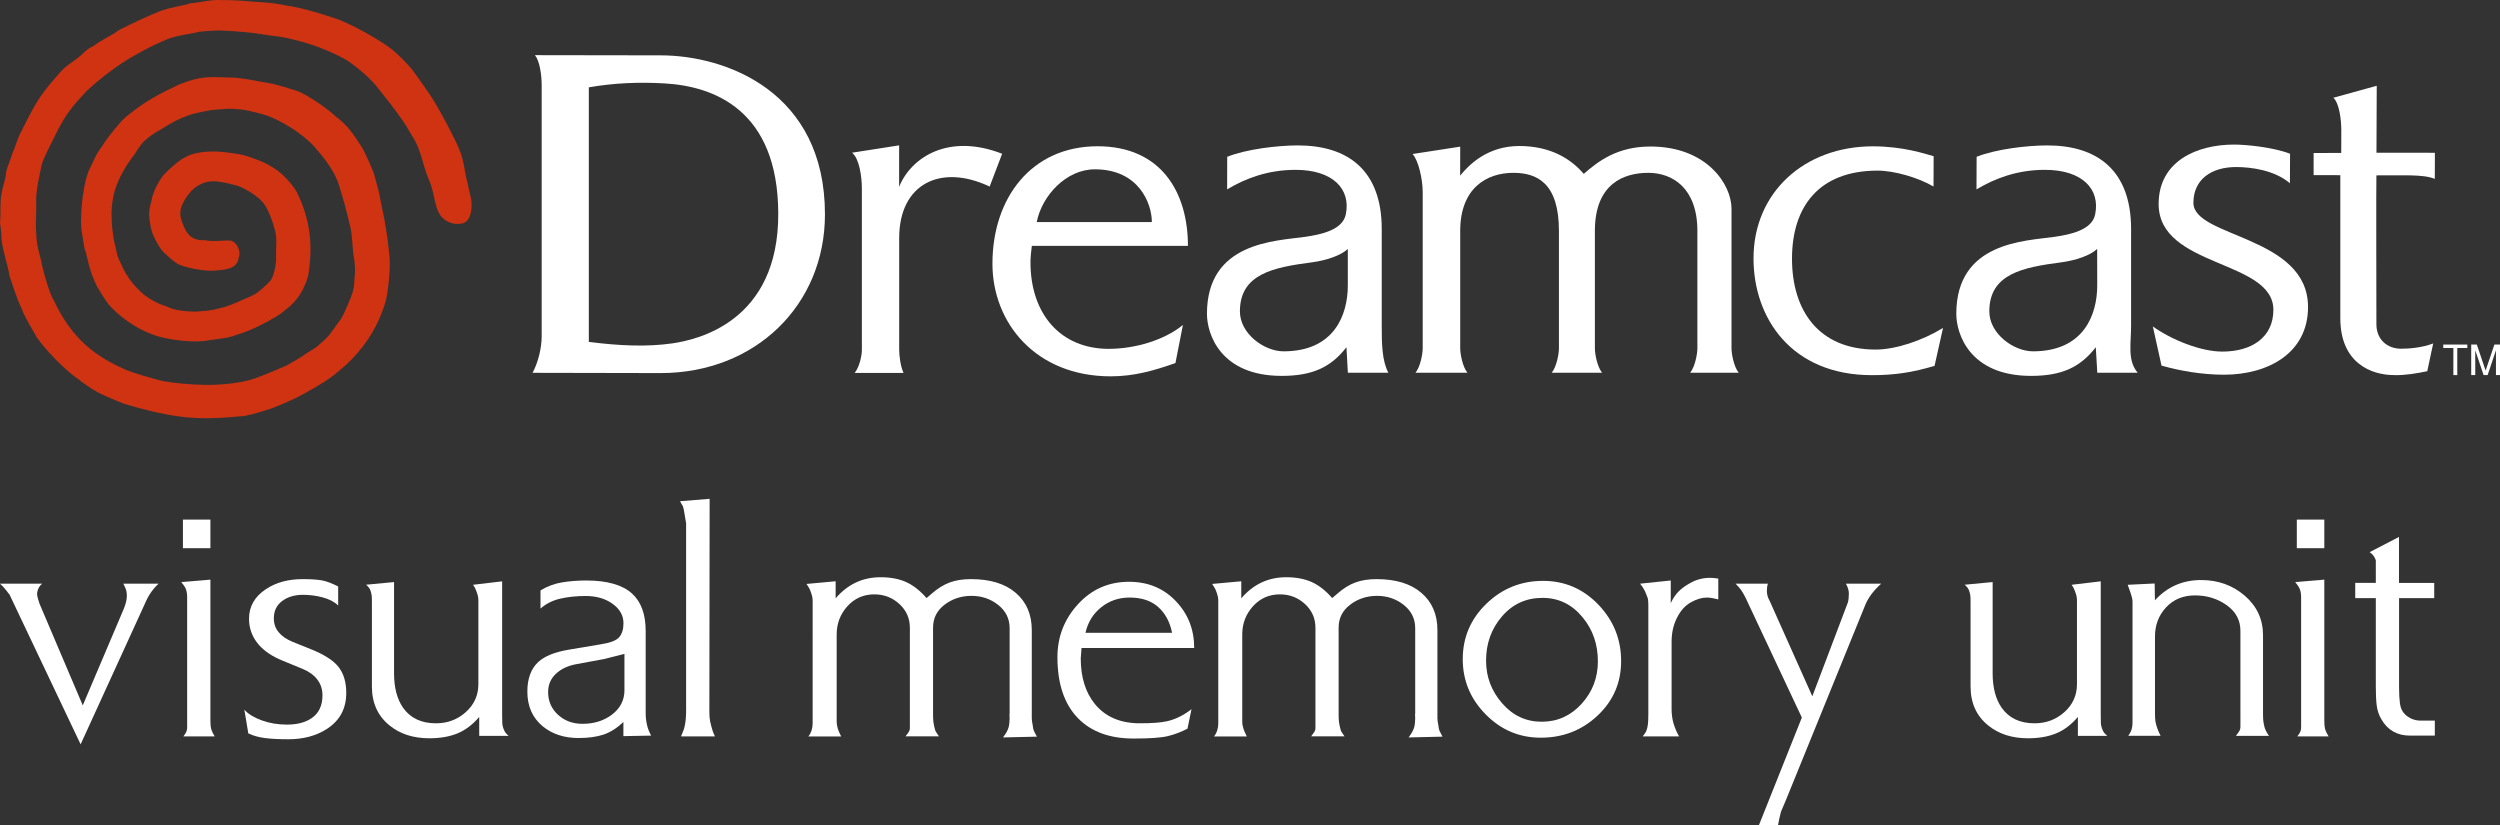 <?xml version="1.0" encoding="utf-8"?>
<!-- Generator: Adobe Illustrator 26.0.3, SVG Export Plug-In . SVG Version: 6.00 Build 0)  -->
<svg version="1.1" id="Layer_1" xmlns="http://www.w3.org/2000/svg" xmlns:xlink="http://www.w3.org/1999/xlink" x="0px" y="0px"
	 viewBox="0 0 3839 1267.4" style="enable-background:new 0 0 3839 1267.4;" xml:space="preserve">
<rect x="0" y="0" width="3839" height="1267.4" fill="#333333" stroke="none"/>
<style type="text/css">
	.st0{fill:#F05100;}
	.st1{fill:#CF3312;}
	.st2{fill:#39689C;}
	.st3{fill:#FFFFFF;}
</style>
<g>
	<g>
		<g>
			<path class="st3" d="M243.5,896.3c-5.5,5-10.2,10.8-14.3,17.4c-1.9,3.3-3.6,6.4-4.9,9.3c-1.4,2.9-2.5,5.3-3.3,7.3L123.8,1143
				L17.6,919.3c-1.4-3-2.3-5.1-2.9-6.2c-1.9-2.2-3.3-4-4.1-5.3c-3.6-4.6-7.1-8.5-10.7-11.5h64.8c-4.4,3.6-7,8.5-7.8,14.8
				c0,2.7,0.5,5.6,1.5,8.6c1,3,1.8,5.5,2.3,7.4l66.4,156.1L190,935.1c3.2-7.8,4.8-14.5,4.8-20c0-2.2-0.2-4.5-0.6-6.9
				c-0.4-2.4-2-6.3-4.7-11.9L243.5,896.3L243.5,896.3L243.5,896.3z"/>
			<path class="st3" d="M329.6,1130.8h-48c0.8-1.1,1.8-2.5,2.9-4.1c1.1-1.6,1.9-3.6,2.5-5.7c0.3-1.1,0.4-3.1,0.4-5.9s0-5.3,0-7.2
				V921.7c0-2.2,0-3.7,0-4.5c0-5.2-0.7-9.4-2-12.7c-1.4-3.3-3.7-6.8-7-10.7l44.7-3.7V1107c0,5.5,0.4,9.6,1.2,12.5
				C325.1,1122.4,326.9,1126.2,329.6,1130.8z M323.1,841.8h-42.2v-43.9h42.2V841.8z"/>
			<path class="st3" d="M531.7,1064.1c0,24.3-10.1,42.8-30.3,55.6c-16.4,10.4-35.9,15.5-58.6,15.5c-14.2,0-26.1-0.6-35.7-1.8
				c-9.6-1.2-18.2-3.6-25.8-7.2l-6.1-36.5c5.7,6.6,14.5,12,26.4,16.4c11.9,4.4,24.9,6.6,39.1,6.6c15.6,0,28.1-3.3,37.7-9.8
				c11.2-7.6,16.8-19.4,16.8-35.2c0-9.5-2.8-17.8-8.4-24.8c-5.6-7-13.3-12.3-23.2-16.2l-29.9-12.3c-15.6-6.3-27.7-14.5-36.5-24.5
				c-9.8-11.5-14.8-24.7-14.8-39.7c0-18.8,8.6-34,25.8-45.4c15.6-10.4,34.4-15.5,56.6-15.5c12.8,0,22.8,0.7,29.9,2
				c7.1,1.4,15.3,4.5,24.6,9.3v29.2c-5.7-5.6-13.6-9.7-23.6-12.4c-10-2.7-20.2-4-30.5-4c-12.8,0-23.5,3.2-32,9.6
				c-8.5,6.4-12.7,15.2-12.7,26.4c0,8.5,2.5,15.6,7.4,21.5c4.9,5.9,11.9,10.7,20.9,14.5l29.5,11.9c20.2,8.2,34.2,17.3,41.8,27.2
				C527.9,1034.6,531.7,1047.8,531.7,1064.1z"/>
			<path class="st3" d="M781,1130h-45.1v-29.1c-10.1,11.9-21.3,20.3-33.4,25.3c-12.2,5-26.6,7.5-43.2,7.5c-24.6,0-45-6.6-61.1-19.7
				c-18-14.5-27.1-34.4-27.1-59.9v-130c0-4.4-0.1-7.7-0.4-10c-0.3-2.3-1-4.9-2-7.8c-1.1-2.9-3.3-5.7-6.6-8.4l43-4.1v140.2
				c0,21.9,4.6,39.5,13.9,52.9c11.2,15.8,28,23.8,50.4,23.8c17.8,0,33.1-5.7,45.9-17.2c12.8-11.5,19.3-25.8,19.3-43V922.1
				c0-2.2-0.2-4.3-0.6-6.3s-1.3-4.9-2.7-8.6c-1.4-3.7-3-6.8-4.9-9.2l44.7-5.3v205.8c0,4.1,0.1,7.9,0.2,11.5c0.1,3.6,1,7.2,2.7,11.1
				c0.8,1.9,1.8,3.6,2.9,4.9C778.3,1127.3,779.6,1128.6,781,1130z"/>
			<path class="st3" d="M999.9,1129.6l-42.6,0.8v-21.7c-9.8,9.3-19.9,15.7-30.4,19.3c-10.5,3.5-23.3,5.3-38.5,5.3
				c-22,0-40.4-6-55-18c-15.8-13.1-23.6-30.9-23.6-53.3c0-19.9,5.6-35.1,16.8-45.5c9.8-9,25.5-15.3,47.1-18.9l48.8-8.2
				c14.5-2.2,23.9-5.8,28.3-10.9c4.4-5.1,6.6-12.2,6.6-21.5c0-11.7-5.5-21.7-16.6-29.7c-11.1-8.1-24.9-12.1-41.6-12.1
				c-14.2,0-27.2,1.4-38.9,4.1c-11.8,2.7-21.9,7.8-30.3,15.2v-27.9c10.4-6.3,21.4-10.4,33-12.3c11.6-1.9,24-2.9,37.1-2.9
				c32.2,0,55.8,6.7,70.5,20.1c13.9,12.6,20.9,31.7,20.9,57.4v126.3c0,6.3,0.7,12.2,2,17.8C994.7,1118.6,996.9,1124.1,999.9,1129.6z
				 M958.9,1059.9v-55.8l-30.7,7.8l-44.3,8.2c-12.6,2.5-22.8,7.4-30.5,14.8c-7.8,7.4-11.7,16.7-11.7,27.9c0,13.9,5.1,25.6,15.2,34.8
				c10.1,9.3,22.7,13.9,37.7,13.9c17.2,0,32-4.5,44.3-13.5C952.2,1088.2,958.9,1075.5,958.9,1059.9z"/>
			<path class="st3" d="M1097.9,1130.8h-52.1c2.1-4.9,3.4-8.3,4.1-10.2c0.7-1.9,1.3-4.4,1.9-7.6c0.7-3.1,1.1-6.7,1.4-10.7
				c0.3-4,0.4-8,0.4-12.1V818c0-4.7,0-9.4,0-14.3c-1.1-6.3-2-11.7-2.7-16.2s-1.4-7.8-2.2-10c-1.9-3.3-3.4-5.9-4.5-7.8l45.5-3.7
				l-0.4,323.1c0,5.7,0.1,10.2,0.4,13.3c0.3,3.1,1.1,7.3,2.5,12.5c0.5,2.2,1.3,4.7,2.2,7.6
				C1095.4,1125.3,1096.5,1128.1,1097.9,1130.8z"/>
			<path class="st3" d="M1592.3,1131.2l-52.1,1.2c2.5-3.3,4.3-6,5.5-8.2c1.2-2.2,2.2-4.4,2.9-6.6c0.7-2.2,1.2-4.8,1.4-7.8
				c0.3-3,0.4-5.2,0.4-6.6c-0.3-3.6-0.3-6.4,0-8.6v-130c0-14.5-5.9-26.4-17.6-35.7c-11.7-9.3-25.4-13.9-41-13.9
				c-15.6,0-29.3,4.5-41.2,13.5c-11.9,9-17.8,20.8-17.8,35.3v132.4c0,4.7,0.1,8.3,0.4,11.1c0.3,2.7,0.8,5.8,1.6,9.2
				c0.8,3.4,1.5,5.7,2.1,6.8c0.6,0.8,2.2,3.3,4.9,7.4h-51.2c1.4-1.9,2.8-3.9,4.3-5.9c1.5-2.1,2.3-4.3,2.3-6.8v-22.6V964
				c0-14.5-5.4-26.6-16.1-36.5c-10.7-9.8-23.5-14.8-38.5-14.8c-16.5,0-30.3,6.1-41.3,18.2c-11,12.2-16.5,26.6-16.5,43.3v126.7
				c0,2.5,0,5.1,0,8s0.7,6.5,2,10.9c0.6,1.9,2.2,5.6,4.9,11.1h-50.4c2.2-2.7,3.8-5.8,4.9-9.2c1.1-3.4,1.7-7,1.7-10.9V922.1
				c0-1.9-0.3-4.1-0.8-6.6c-0.3-0.8-0.9-2.8-1.8-5.9c-1-3.1-2.2-5.8-3.7-8c-1.5-2.2-2.5-3.8-3.1-4.9l44.7-4.1v26.2
				c18.5-21.6,41.5-32.4,69-32.4c15.2,0,28.3,2.5,39.2,7.4c10.9,4.9,21.4,13.1,31.4,24.6l8.2-7c9-7.9,18.2-13.6,27.5-17
				c9.3-3.4,20.1-5.1,32.4-5.1c29.5,0,52.5,7,68.9,21.1c16.4,14.1,24.6,33.1,24.6,57.2v128.7c0,2.2,0,4.4,0,6.8s0.5,6.2,1.6,11.7
				c0.3,3,0.8,5.5,1.6,7.4S1590.1,1127.1,1592.3,1131.2z"/>
			<path class="st3" d="M1833.8,995.1h-173l-1.2,16c0,29,7.3,52.3,21.8,70.1c16.2,19.7,39.2,29.5,69,29.5c18.9,0,33-1.1,42.3-3.3
				c12.9-3,25.2-9.2,37-18.4l-6.2,29.9c-9.8,5.2-19.9,9-30.3,11.5c-10.4,2.5-27.9,3.7-52.5,3.7c-36.6,0-65-10.4-85.3-31.2
				c-21.1-21.6-31.6-52.9-31.6-93.9c0-31.1,10.5-58.2,31.6-81.2c21-23,47.1-34.4,78.3-34.4c29,0,52.9,9.8,71.7,29.5
				C1824.4,942.6,1833.8,966.7,1833.8,995.1z M1799.8,971.7c-3.3-16.7-10.4-29.9-21.3-39.6c-10.9-9.7-25.6-14.5-43.9-14.5
				c-16.7,0-31.2,5-43.7,15c-12.4,10-20.4,23-24,39.1L1799.8,971.7L1799.8,971.7z"/>
			<path class="st3" d="M2215.1,1131.2l-52.1,1.2c2.5-3.3,4.3-6,5.5-8.2c1.2-2.2,2.2-4.4,2.9-6.6c0.7-2.2,1.2-4.8,1.4-7.8
				c0.3-3,0.4-5.2,0.4-6.6c-0.3-3.6-0.3-6.4,0-8.6v-130c0-14.5-5.9-26.4-17.6-35.7c-11.8-9.3-25.4-13.9-41-13.9s-29.3,4.5-41.2,13.5
				c-11.9,9-17.8,20.8-17.8,35.3v132.4c0,4.7,0.1,8.3,0.4,11.1c0.3,2.7,0.8,5.8,1.6,9.2c0.8,3.4,1.5,5.7,2.1,6.8
				c0.6,0.8,2.2,3.3,4.9,7.4h-51.2c1.4-1.9,2.8-3.9,4.3-5.9c1.5-2.1,2.3-4.3,2.3-6.8v-22.6V964c0-14.5-5.4-26.6-16.1-36.5
				c-10.7-9.8-23.5-14.8-38.5-14.8c-16.5,0-30.3,6.1-41.3,18.2c-11,12.2-16.5,26.6-16.5,43.3v126.7c0,2.5,0,5.1,0,8
				s0.7,6.5,2.1,10.9c0.6,1.9,2.2,5.6,4.9,11.1h-50.4c2.2-2.7,3.8-5.8,4.9-9.2c1.1-3.4,1.7-7,1.7-10.9V922.1c0-1.9-0.3-4.1-0.8-6.6
				c-0.3-0.8-0.9-2.8-1.8-5.9c-1-3.1-2.2-5.8-3.7-8c-1.5-2.2-2.5-3.8-3.1-4.9l44.7-4.1v26.2c18.5-21.6,41.5-32.4,69-32.4
				c15.2,0,28.3,2.5,39.2,7.4s21.4,13.1,31.4,24.6l8.2-7c9-7.9,18.2-13.6,27.5-17c9.3-3.4,20.1-5.1,32.4-5.1
				c29.5,0,52.5,7,68.9,21.1c16.4,14.1,24.6,33.1,24.6,57.2v128.7c0,2.2,0,4.4,0,6.8s0.5,6.2,1.6,11.7c0.3,3,0.8,5.5,1.6,7.4
				C2211.4,1124.1,2212.9,1127.1,2215.1,1131.2z"/>
			<path class="st3" d="M2489.4,1015.2c0,33.1-12,60.9-36.1,83.6c-24.1,22.7-53.2,34-87.3,34c-32.8,0-61-11.9-84.5-35.7
				c-23.5-23.8-35.3-52.1-35.3-84.9c0-33.3,12.1-61.7,36.3-85.1c24.2-23.4,53.2-35.1,87.1-35.1c33.1,0,61.3,12.1,84.7,36.3
				C2477.7,952.7,2489.4,981.6,2489.4,1015.2z M2453.7,1015.6c0-26.2-7.8-48.8-23.4-67.6c-16.4-20-37-29.9-61.6-29.9
				c-25.2,0-46,9.5-62.3,28.5c-16.3,19-24.4,41.6-24.4,67.8c0,24.9,8.2,46.7,24.7,65.6c16.4,18.9,36.7,28.3,60.8,28.3
				c24.1,0,44.5-9.2,61.2-27.5C2445.3,1062.5,2453.7,1040.8,2453.7,1015.6z"/>
			<path class="st3" d="M2638.6,920.5c-7.1-1.9-13-2.9-17.6-2.9c-7.6,0-15.9,2.5-24.6,7.4c-8.8,4.9-15.9,12.9-21.3,23.8
				c-5.5,10.9-8.2,23.1-8.2,36.6v103.5c0,7.9,1,15.4,3.1,22.4s4.9,13.5,8.4,19.5h-55.8c2.5-3.5,3.8-5.5,4.1-5.7
				c1.1-1.6,2.1-4.2,2.9-7.6c0.8-3.4,1.3-7.3,1.4-11.5c0.1-4.2,0.2-7.7,0.2-10.5V929.6c0-4.6-0.3-8.2-0.8-10.7
				c-0.3-0.5-1.1-2.7-2.5-6.6c-2.2-5.8-5.3-11.1-9.4-16l47.1-4.9v34.8c3.3-7.1,7.2-13,11.7-17.6s10.4-9,17.8-13.1
				c9.6-5.5,19.8-8.2,30.8-8.2c3.8,0,8.1,0.4,12.7,1.2L2638.6,920.5L2638.6,920.5L2638.6,920.5z"/>
			<path class="st3" d="M2888.7,896.3c-5.7,5.2-10.7,10.5-14.8,16c-4.1,5.5-7.4,11.2-9.8,17.2L2742.7,1228c-2.7,6-5.3,12.2-7.8,18.4
				c-0.6,1.9-1.4,5.3-2.5,10.2c-1.1,4.9-1.8,8.5-2.1,10.7l-29.4,0.1l66-165.5l-82.9-176.5c-0.3-0.8-1.3-3-3.1-6.7
				c-1.8-3.6-3.5-6.7-5.1-9.3s-3.4-5.1-5.3-7.3c-1.9-2.2-3.7-4.2-5.3-5.8h49.6c-1.1,3.3-1.6,6.9-1.6,10.8s0.7,7.6,2.1,11.2
				c2.5,5,4.3,8.8,5.4,11.6l62.3,139.3l54.5-143.8c1.1-3.5,1.6-8.3,1.6-14.3c0-4.4-1.5-9.3-4.5-14.8H2888.7z"/>
			<path class="st3" d="M3235.9,1130h-45.1v-29.1c-10.1,11.9-21.2,20.3-33.4,25.3c-12.2,5-26.6,7.5-43.2,7.5
				c-24.6,0-45-6.6-61.1-19.7c-18-14.5-27.1-34.4-27.1-59.9v-130c0-4.4-0.1-7.7-0.4-10s-1-4.9-2.1-7.8c-1.1-2.9-3.3-5.7-6.6-8.4
				l43-4.1v140.2c0,21.9,4.6,39.5,13.9,52.9c11.2,15.8,28,23.8,50.4,23.8c17.8,0,33.1-5.7,45.9-17.2c12.8-11.5,19.3-25.8,19.3-43
				V922.1c0-2.2-0.2-4.3-0.6-6.3c-0.4-2-1.3-4.9-2.7-8.6c-1.4-3.7-3-6.8-4.9-9.2l44.7-5.3v205.8c0,4.1,0.1,7.9,0.2,11.5
				c0.1,3.6,1,7.2,2.7,11.1c0.8,1.9,1.8,3.6,2.9,4.9C3233.2,1127.3,3234.5,1128.6,3235.9,1130z"/>
			<path class="st3" d="M3484.3,1130h-50.8c1.6-2.2,3.2-4.4,4.7-6.6c1.5-2.2,2.2-4.7,2.2-7.4c0-1.6,0-3.1,0-4.5c0-1.9,0-3.3,0-4.1
				c0-1.9,0-3.9,0-5.9s0-4.2,0-6.3V968.9c0-16.4-7-29.6-21.1-39.6c-14.1-10-30.3-15-48.6-15c-18.3,0-33.1,6.2-44.5,18.4
				c-11.4,12.3-17,27.2-17,44.7v116.8c0,6,0.2,10.4,0.6,13.1c0.4,2.7,1.4,6.6,3.1,11.5c0.5,1.9,2.2,5.6,4.9,11.1h-49.6
				c2.5-3.5,4.2-6.8,5.1-9.8c0.9-3,1.4-6.3,1.4-9.8V925c0-1.9-0.1-3.7-0.4-5.3c-0.3-1.6-1.1-4.7-2.5-9l-4.5-12.7l41.4-2l0.4,25.8
				c19-20.8,42.7-31.1,71-31.1c26.1,0,48.5,8.1,67.1,24.2c18.6,16.1,27.9,36.3,27.9,60.7V1096c0,4.4,0.1,7.9,0.4,10.7
				c0.3,2.7,0.9,6.1,1.9,10C3478.5,1120.6,3480.8,1125.1,3484.3,1130z"/>
			<path class="st3" d="M3575.8,1130.8h-48c0.8-1.1,1.8-2.5,2.9-4.1c1.1-1.6,1.9-3.6,2.5-5.7c0.3-1.1,0.4-3.1,0.4-5.9s0-5.3,0-7.2
				V921.7c0-2.2,0-3.7,0-4.5c0-5.2-0.7-9.4-2.1-12.7c-1.4-3.3-3.7-6.8-7-10.7l44.7-3.7V1107c0,5.5,0.4,9.6,1.2,12.5
				S3573,1126.2,3575.8,1130.8z M3569.2,841.8H3527v-43.9h42.2V841.8z"/>
			<path class="st3" d="M3738.9,1129.6h-38.1c-19.7,0-34.3-8.3-43.9-25c-3.8-6.3-6.2-13.3-7.2-21.1c-1-7.8-1.4-17.6-1.4-29.3V918.5
				h-31.6v-23.4h31.6V868c0-2.5,0-5.1,0-7.8c-1.1-2.2-1.8-3.7-2.1-4.5c-1.9-3.3-4.4-5.9-7.4-7.8l45.1-23.4v70.6h54.1v23.4H3684
				v136.9c0,10.1,0.5,18.5,1.4,25.2c1,6.7,3.4,12,7.2,15.8c6.8,6.8,15.2,10.2,25,10.2h21.3L3738.9,1129.6L3738.9,1129.6
				L3738.9,1129.6z"/>
		</g>
		<g>
			<g>
				<polygon class="st3" points="3767.4,534.4 3751.9,534.4 3751.9,529.1 3788.8,529.1 3788.8,534.4 3773.4,534.4 3773.4,576 
					3767.4,576 				"/>
				<polygon class="st3" points="3813.8,576 3801,537.9 3801,576 3794.8,576 3794.8,529.1 3803.4,529.1 3816.9,569 3830.4,529.1 
					3839,529.1 3839,576 3832.8,576 3832.8,537.9 3820,576 				"/>
				<path class="st3" d="M831.8,131c0-16.3-3.1-37.4-10.3-46.3c47.2,0,149.2,0.3,192.9,0.3c100.6,0,252.4,55.9,252.4,244.1
					c0,139.7-107.2,243.8-252.4,243.8c-31.9,0-153.4-0.4-196.6-0.4c8.8-16.3,14-38.5,14-56L831.8,131L831.8,131z M904.2,525
					c46.5,6,89.3,7.9,128.1,2.3c37.5-5.4,163.6-32.5,162.8-199.9c-0.7-158.6-98.8-194.9-174.2-199.3c-39.4-2.3-77.5-0.8-116.7,6
					L904.2,525L904.2,525z"/>
				<path class="st3" d="M1308.4,234.5l72.3-11.3c0,14.8,0,58.2,0,63.7c18.6-45.8,76.3-82.7,158.2-50.8l-19.2,50.4
					c-75.1-35.6-138.9-4.4-138.9,79v171.9c0,8.2,1.8,24.7,6.7,35.3h-75.1c7.6-9.3,11.1-27.1,11.1-35.3v-248
					C1323.4,271.4,1319.7,243.5,1308.4,234.5L1308.4,234.5z"/>
				<path class="st3" d="M3593.8,269c0,4.7,0,204.7,0,219.6c0,69,47.5,87.4,82.8,87.4c14.9,0.7,36-2.8,50.7-6l9.1-42.6
					c-17.2,6.6-37.1,8.1-49.1,8.1c-22.1,0-38.1-14.7-38.1-37.6c0-20.6-0.5-222.1,0-228.6h-0.2c2.9,0,48.7-0.2,53.4,0
					c15,0.5,26.6,1.4,36.5,5.4l0.1-40.1c0,0-87.9-0.1-89.7-0.1l0.4-102.8l-66.6,18.4c9.2,8.6,12.2,33.7,12.2,50.3
					c0,0-0.1,30.7-0.1,34.4c-3,0-36.8,0.2-42.4,0.2v33.9C3558.5,269,3593.8,269,3593.8,269L3593.8,269z"/>
				<path class="st3" d="M3305.9,501.3c28.6,20.5,73.6,38.6,106.6,38.6c45.7,0,78.5-22.2,78.5-64.1c0-77.3-176.2-64.5-176.2-162.5
					c0-66.3,59.3-91.3,115.8-91.3c18.2,0,59.6,3.9,86,14.1l-0.2,45.3c-23.4-20-59.2-24.9-82.7-24.9c-37.4,0-65.5,18.6-65.5,55
					c0,53.4,176,50.3,176,159.9c0,70.9-61.4,104-129.1,104c-32.9,0-67.3-5.8-95.9-14L3305.9,501.3L3305.9,501.3z"/>
				<path class="st3" d="M2242.2,269.7c0-4,0.1-39.9,0.1-44.5l-73.2,11.3c8.8,9.2,15.6,38.1,15.6,58.7V535c0,8.2-3.5,28.1-11.1,37.4
					h79.8c-7.6-9.3-11.1-29.2-11.1-37.4V354.6c0-66,40.9-89.2,81.5-89.2c36.8,0,70.1,15.9,70.1,89.2V535c0,8.2-3.5,28.1-11.1,37.4
					h77.4c-7.6-9.3-11.1-29.2-11.1-37.4V354.6c0-73.2,45.2-89.2,82.1-89.2c36.8,0,75.3,23.1,75.3,89.2V535c0,8.2-3.5,28.1-11.1,37.4
					h74.6c-7.6-9.3-11.1-29.2-11.1-37.4V320.3c0-36.6-37.4-95.3-124.6-95.3c-50.8,0-80.1,22.6-102.3,42
					c-18.9-22.1-49.7-42.8-99.2-42.8C2284.6,224.3,2256.1,252.5,2242.2,269.7L2242.2,269.7z"/>
				<path class="st3" d="M2069.7,382.3c-10.4,9.8-32.3,17.5-54.9,20.5c-59.3,7.8-110.8,17.6-110.8,75.4c0,34.3,37.4,61.3,67,61.3
					c78.4,0,98.7-56.6,98.7-101.2L2069.7,382.3L2069.7,382.3L2069.7,382.3z M1884.5,240.8c29.9-12,78.2-17.5,108.5-17.5
					c77.4,0,128.8,38.6,128.8,128.4v148.7c0,27.6,0.4,53.7,10.2,72h-62.2l-2.2-39.2c-23.5,30.4-51.7,44-99.4,44
					c-94.2,0-114.8-64.4-114.8-95.3c0-110.4,105.1-111.7,150.6-118.2c25.2-3.6,57.7-10.7,62.6-34.4c8.1-39.1-19.9-68.5-77.1-68.5
					c-42,0-76.4,12.8-105.1,30L1884.5,240.8L1884.5,240.8L1884.5,240.8z M3220.4,382.3c-10.4,9.8-32.3,17.5-54.9,20.5
					c-59.3,7.8-110.7,17.6-110.7,75.4c0,34.3,37.4,61.3,67,61.3c78.4,0,98.7-56.6,98.7-101.2L3220.4,382.3L3220.4,382.3z
					 M3035.3,240.8c29.9-12,78.3-17.5,108.5-17.5c77.3,0,128.7,38.6,128.7,128.4v148.7c0,27.6-6,53.1,10.2,72h-62.1l-2.3-39.2
					c-23.6,30.4-51.6,44-99.4,44c-94.2,0-114.8-64.4-114.8-95.3c0-110.4,105.1-111.7,150.6-118.2c25.3-3.6,57.8-10.7,62.6-34.4
					c8.1-39.1-19.9-68.5-77.1-68.5c-42,0-76.3,12.8-105.1,30L3035.3,240.8L3035.3,240.8L3035.3,240.8z"/>
				<path class="st3" d="M2969.1,286.4c-23.3-13.6-60.1-24.4-85.8-24.4c-90.2,0-131.5,55.4-131.5,135.2
					c0,79.1,40.4,139.6,128.6,139.6c30.2,0,71.4-13.6,103.3-33.2l-13,58.2c-32.5,9.7-59.9,14.3-96.1,14.3
					c-123.9,0-181.9-87.9-181.9-179.3c0-101.1,77.9-172.1,183.3-172.1c46.1,0,79.7,11.3,93.3,15.2L2969.1,286.4L2969.1,286.4z"/>
				<path class="st3" d="M1582.4,401.6c0.1-8.4,1.2-16.3,2.1-24h239.7c0-82.4-41.2-153-138.8-153c-101.4,0-161.4,79.3-161.4,180.3
					c0,91.4,67,173,181.6,173c36.3,0,66.6-8.9,99.4-20.4l11.5-58.5c-28,23.1-73.3,36.7-114.1,36.7
					C1628.9,535.6,1582,482.5,1582.4,401.6L1582.4,401.6z M1592,341c7.8-40.1,44.9-81,89.3-81c67.9,0,87.5,53,87.5,81
					C1768.7,341,1592,341.1,1592,341L1592,341z"/>
			</g>
			<path class="st1" d="M440.9,8.7c26.9,4,54.4,13.4,68.7,17.8c28.9,8.8,75.7,36.2,92.3,49.4c7.8,6.2,24.3,22.5,30.7,30.7
				c6.2,8,18.1,25.3,25.6,35.9c12.1,17.6,26.2,43.8,38.3,67.9c13.4,26.9,14.4,34.8,18.4,57.3l8.9,39.7c0.8,6.9,1.5,32-13.3,35.6
				c-14.8,3.5-28.4-3.3-34.9-13.2c-8.9-13.8-7.7-33.4-17.8-55.8c-7.9-18.1-11.3-44.4-23.8-63.4l-9.8-16.6
				c-17.4-26.8-35.6-48.1-46.4-62c-9.6-11.7-27.4-27.5-44.2-38.8c-15.6-9.5-40.9-20.3-59.1-25.8c-5.8-1.9-30.6-9.2-46.1-11.2
				c-21-2.3-34.7-5.7-54.6-7.1c-24.6-1.7-36.4-3.9-68.2-0.2c-12.1,3.3-31.2,4.6-48.4,11.2c-13.9,5.7-33.2,14.8-52.2,26
				c-20.4,11.2-51.3,34-71.9,53.6c-20.7,22.1-31,34-45.3,62c-6.4,13.7-18.6,35.1-23.5,50.3c-3.4,15.4-9.8,44-8.7,58
				c0.5,24.9-1.7,30.1,0.2,50.5c0.1,18.4,6.1,31.1,8.6,46.1c2.1,10.4,12.1,46.2,18.2,54.6c28,60.3,65.5,86.4,107.4,105.2
				c11.8,6,48.7,15.9,59.4,18.7c18.2,3.3,42.2,5.5,65.2,5.9c24.3,0.5,57.7-2.8,78-10.3c22-8.1,47.4-19.6,47.1-19.2
				c10.2-5.6,25.8-14.8,30.6-18.8c9.4-6,15-8.3,20.5-14.1c8-7,12.9-11,18.9-19.7c3.4-4.9,8.8-12.4,13.9-19
				c5.6-9.2,8.8-18.9,14.3-30.9c6.6-17.8,5.5-16.9,6.8-35.7c1.2-5.5-0.1-23.8-1.1-27c-3-17-1.9-31.9-5.8-48.4
				c-5.2-22.3-9.6-38.9-16.3-60.3c-6.3-24-24.8-46.3-38.6-62.2c-8.6-9.9-35.2-33.2-72.2-47.7c-10.4-3.5-27.4-7.5-38.2-9.4
				c-23.1-2.4-26.9-0.9-49,0.8c-7.6,1.3-25.3,4.9-31.8,7.2c-19,6.7-26,10.9-45.4,22.8c-9,5.2-15.9,9.3-25.1,17.9
				c-7.4,6.8-12.6,18.4-18.6,25.2c-8.2,11.1-17.3,26-23.4,42c-6.6,15.9-8.8,38.4-7.7,52.8c0,11,3,31.1,4.2,35.5
				c1.2,4.4,4.2,18.1,4.8,20.8c0.7,2.7,7.8,17.2,8.8,19.3c4,8.5,11.7,20.8,24.6,33.3c9.6,10.4,28,20.7,41.8,24.6
				c12.4,6.8,33.3,8,44.8,8c5.7-0.4,20.2-1.2,27.8-3c15.4-3.7,18.2-3.8,34.1-10.7c14.2-6.6,23.9-9,33.8-16.3
				c0,0,13.6-10.6,19.8-18.5c3.3-4.1,8.9-23.7,7.9-35.9c-0.5-16.6,2-26-1.5-39.7c-3.4-13.7-9.2-29.5-15.5-39.3
				c-6.4-9.9-20-19.5-35.6-27.2c-8.7-4.3-29.4-8.3-38.1-9.3c-16.6-2-30.5,5.6-39,14.2c-7.3,8.4-21.8,25.8-16,43.7
				c5.2,16.3,11.5,33.6,35.9,32.3c16.8,3.5,36.1-1.5,42.6,1.4c9.6,5.4,13.2,17.4,9.8,25.8c-2.4,16.1-17.9,18.1-34.4,19.3
				c-14.8,2.5-52.3-4.8-60.5-10.9c-5.5-3.3-14-11.2-19.9-16.5c-4.3-3.9-9.1-12.4-12.4-18.5c-4.1-7.5-6.1-13.1-7.2-18
				c-1.2-5.8-3.8-17-2.8-28.1c0.7-7.5,2.7-10.7,4.7-21.7c4-12.5,8.9-21.9,16.9-32.7c10.4-10.5,23.6-23.1,36.4-28.9
				c11.4-6,31.2-8.2,49.2-7.1c14.6,1.4,31.9,3.2,43.3,7c19.5,7,25.1,8.4,41.2,18.5c13.5,8.4,27.2,23.8,34.8,36.6
				c16.2,33.1,25.5,69.9,18.7,119.6c-0.5,8.4-3.2,16.5-8.4,27.7c-4.8,10.2-13.3,22.7-26,32c-5.1,4.7-13.2,10.6-19.7,14
				c-9.3,5.6-15.6,8.6-25.3,13.5c-8.5,4-18.5,8.6-31.5,12.2c-14.1,5.6-24.9,5.8-42.5,8.4c-17.4,4.4-65,1.3-93.4-11.3
				c-19.4-8.1-41.1-22.5-57.6-40c-9.2-9.6-18.2-27.1-20.8-30.6c-13.1-25.3-15.7-49-17.8-54c-2.9-6.8-4.3-22-6.2-32.4
				c-2.2-11.7-0.8-60.6,10.9-91.9c6.6-12.5,10.5-23.6,15-29.5c8.1-11.5,12-18.7,18.8-26.8c10.4-12.5,17.9-22.8,27.9-30
				c25.7-20.9,47.1-31.9,76.2-45.7c36.1-14.7,46.9-11.7,81-11.1c15.4,0.1,37.7,5,48.7,7c20.4,2.7,32.1,7.6,45.9,11.5
				c14.8,4.1,23.3,10.7,35.4,18c10,6.4,21.7,15.2,29.4,22.4c19.8,14.5,29.4,29.8,41.5,48.6c2.2,3.1,16.6,33.9,18.9,42.4
				c1.1,4.3,4.3,16.6,6.4,23.8c2.7,11.4,4,21.5,7,34.4c2.7,13.3,7.3,38.3,9.2,61.7c3.3,20.1-2,61.1-5.2,73.6
				c-7,23.5-19.3,52.1-43.5,79.7c-10.3,12.2-21.2,21.7-33.9,32c-9.7,8-18,12.8-32.9,21.7c-20.3,12.1-35.7,19.8-64.2,31
				c-11.6,3.7-26.2,8.6-41.9,11.8c-30.5,2.8-61.8,5.5-96,1.4c-34.2-4.1-68.4-13.7-88.7-19.9c-11.2-4.2-32.8-13.2-41.9-18.2
				c-5.9-3-25.7-16.5-29-19.8c-13.6-8.4-43.9-36.9-63.5-63.5c-4.3-8.2-19.7-32.9-23.1-43.7c-8.9-18.3-15.1-40.4-18.7-49.8
				C11.3,403,4.8,388.8,2.2,366.7c0.3-5.2-1-17.5-2.2-24.2c1.7-15.1-0.6-29.4,2.4-45.9c2.6-13.9,6.1-19.7,7-32.3
				c0.8-5.4,7.7-21.6,9.6-28.8c5.6-11.9,7-21.6,14.3-34.9c10.5-20.6,21.5-44.4,38.4-65.1c4.8-6.4,18.5-21.9,23.1-27.2
				c11-11,17.5-12.7,29.9-23.8c1.3-0.8,9.5-10.2,18.2-13.4c14.3-11,26.7-15.1,40.3-25.2c27.3-13.6,37.2-18.2,64.3-29.5
				C263.3,11,285.2,7.9,293,4.9c15-0.9,30.1-5.7,45.9-4.8c17.7-0.2,35.5,1.1,53.2,2.7C404.1,3.5,419.7,4.1,440.9,8.7L440.9,8.7z"/>
		</g>
	</g>
</g>
</svg>
